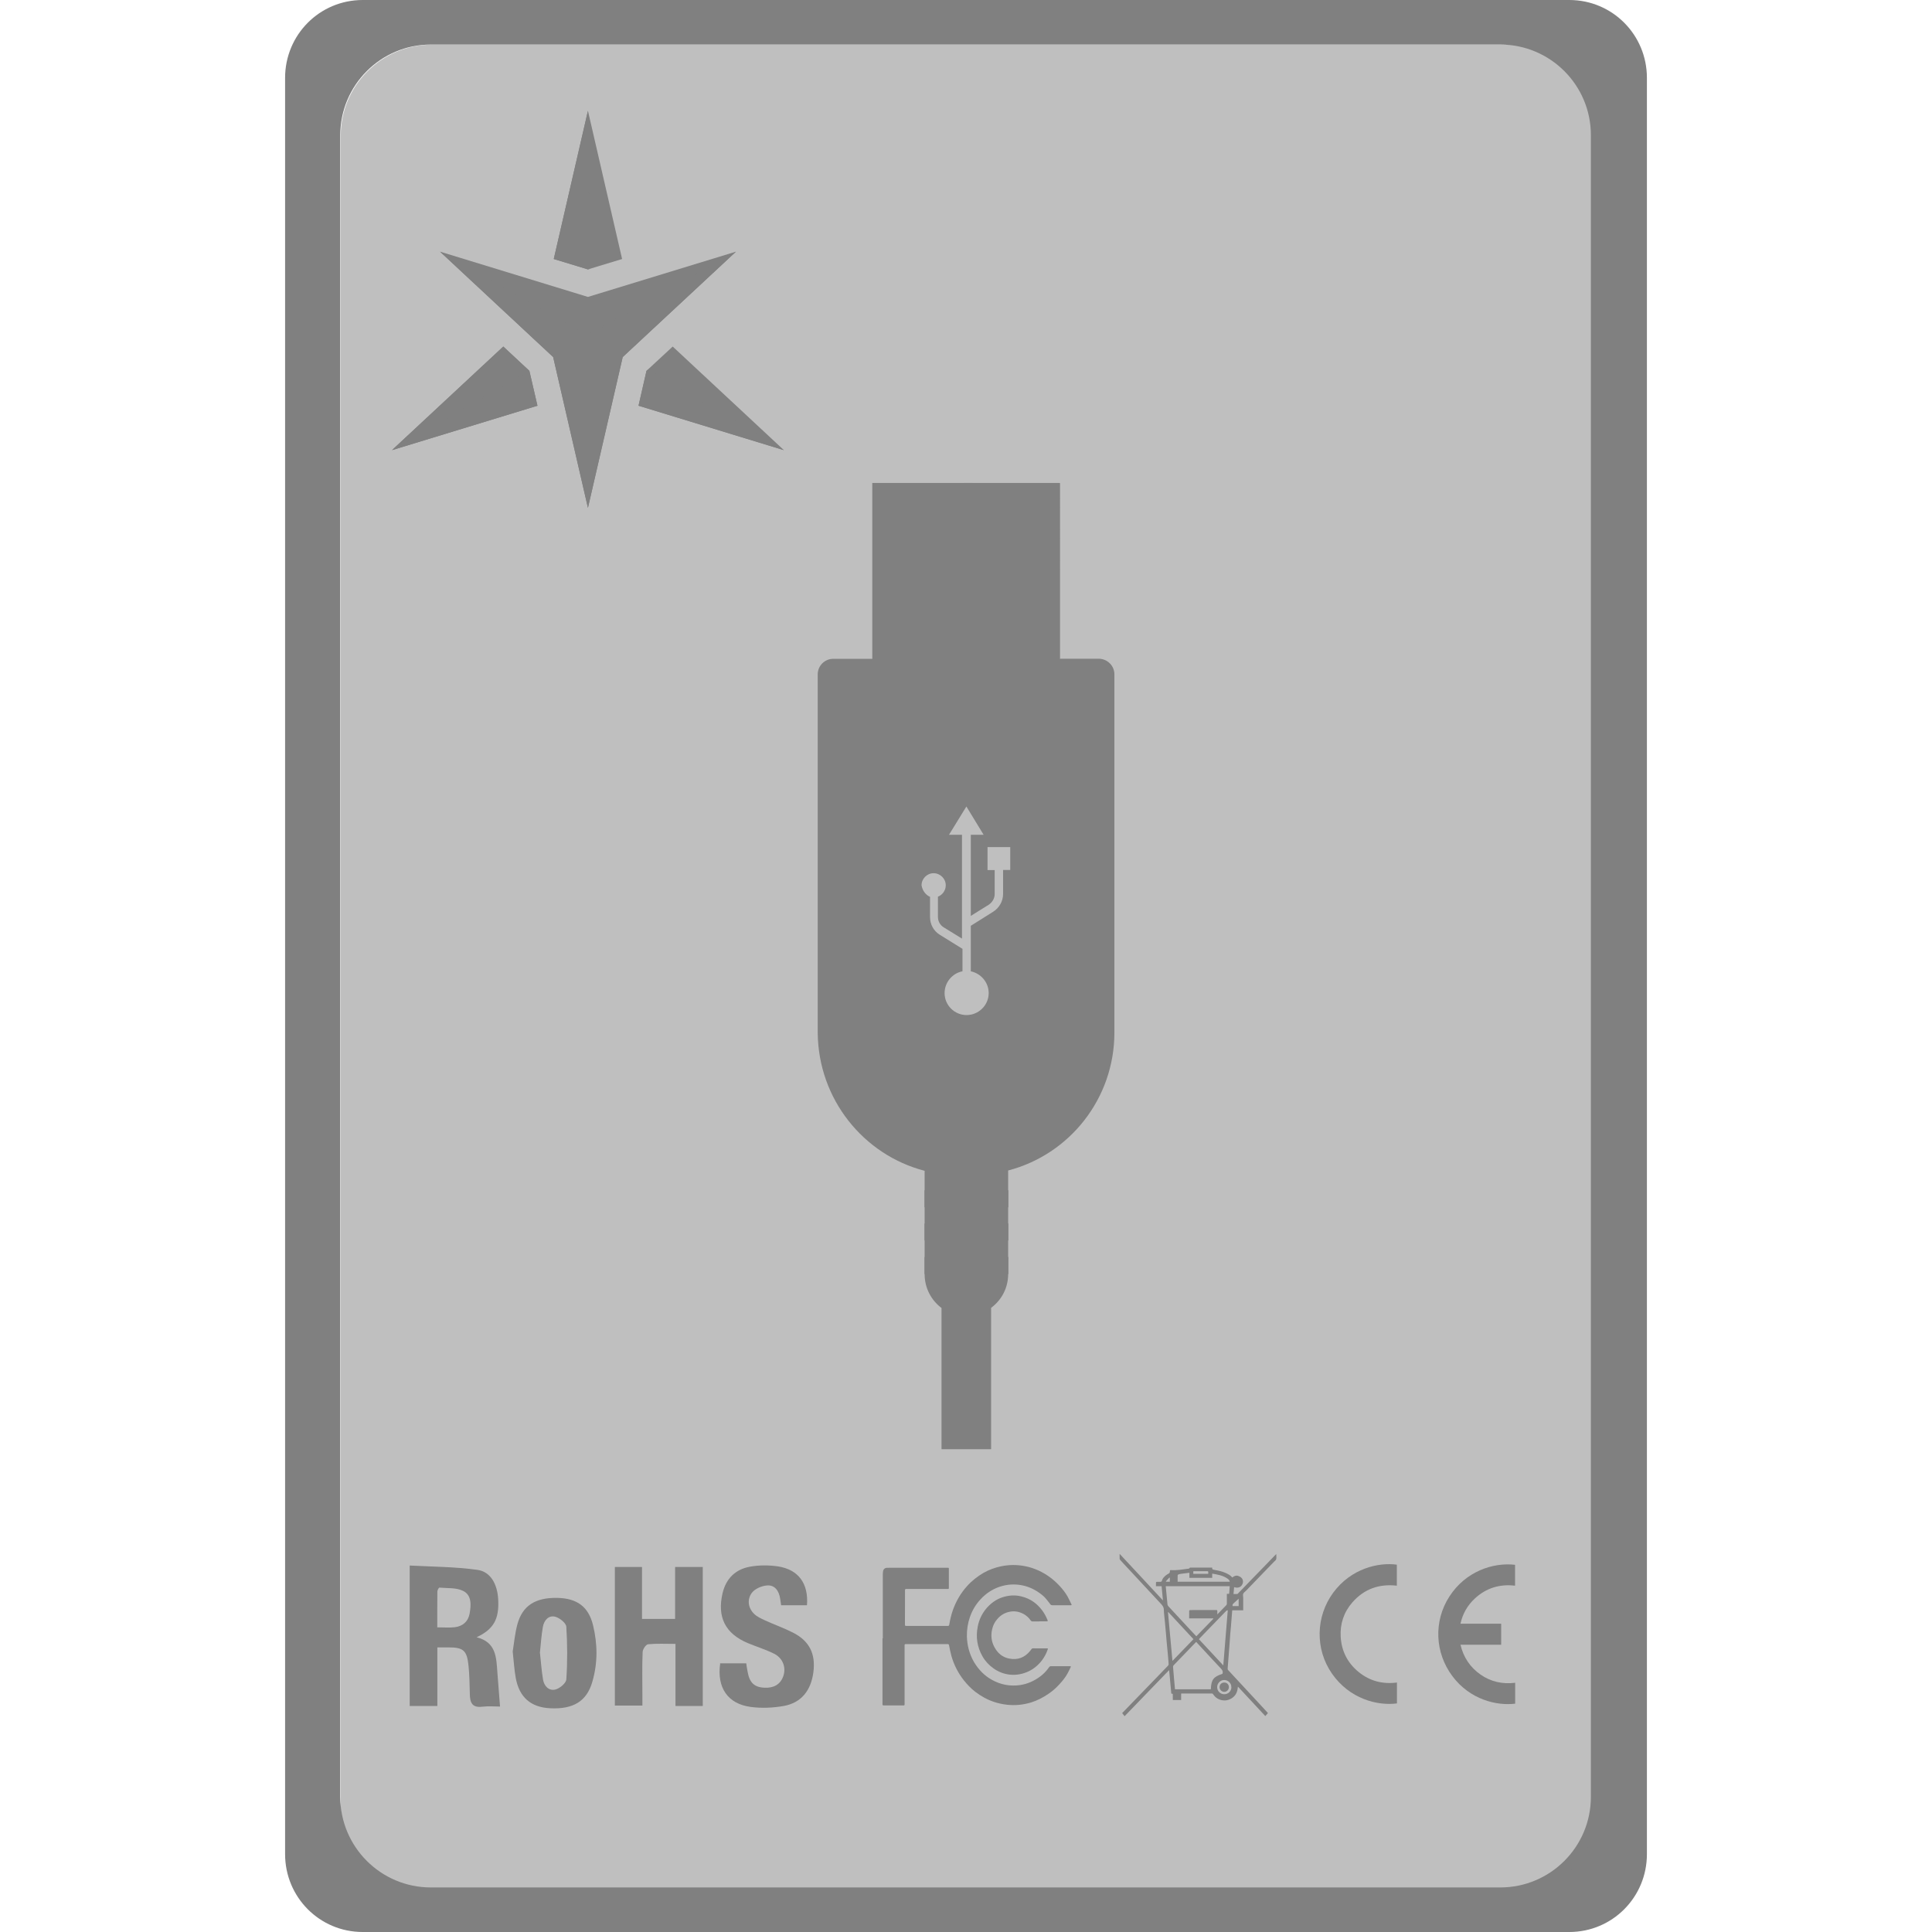 <?xml version="1.0" encoding="UTF-8" standalone="no"?>
<svg
   xmlns:dc="http://purl.org/dc/elements/1.1/"
   xmlns:cc="http://creativecommons.org/ns#"
   xmlns:rdf="http://www.w3.org/1999/02/22-rdf-syntax-ns#"
   xmlns:svg="http://www.w3.org/2000/svg"
   xmlns="http://www.w3.org/2000/svg"
   xmlns:sodipodi="http://sodipodi.sourceforge.net/DTD/sodipodi-0.dtd"
   xmlns:inkscape="http://www.inkscape.org/namespaces/inkscape"
   height="16"
   width="16"
   version="1.1"
   id="svg8"
   sodipodi:docname="drive-harddisk-usb-symbolic.svg"
   inkscape:version="0.92.3 (2405546, 2018-03-11)">
  <defs
     id="defs12">
    <clipPath
       clipPathUnits="userSpaceOnUse"
       id="clipPath844">
      <rect
         style="opacity:1;fill:#008080;fill-opacity:1;stroke:none;stroke-width:1.109;stroke-linecap:butt;stroke-linejoin:bevel;stroke-miterlimit:10;stroke-dasharray:none;stroke-opacity:1;paint-order:fill markers stroke"
         id="rect847"
         width="12.292"
         height="12.467"
         x="0.995"
         y="0.168" />
    </clipPath>
    <clipPath
       id="clip1-8">
      <path
         inkscape:connector-curvature="0"
         d="M 0,0 H 131.812 V 194.172 H 0 Z m 0,0"
         id="path2-4" />
    </clipPath>
  </defs>
  <sodipodi:namedview
     pagecolor="#ffffff"
     bordercolor="#666666"
     borderopacity="1"
     objecttolerance="10"
     gridtolerance="10"
     guidetolerance="10"
     inkscape:pageopacity="0"
     inkscape:pageshadow="2"
     inkscape:window-width="1920"
     inkscape:window-height="1539"
     id="namedview10"
     showgrid="false"
     inkscape:zoom="14.75"
     inkscape:cx="-13.38983"
     inkscape:cy="16.135593"
     inkscape:window-x="2121"
     inkscape:window-y="33"
     inkscape:window-maximized="0"
     inkscape:current-layer="svg8" />
  <g
     id="g840"
     transform="matrix(0.689,0,0,0.689,6.083,3.296)"
     clip-path="url(#clipPath844)">
    <path
       id="path66"
       d="M 1.656,1.021 V 3.135 H 1.188 C 1.082,3.135 1,3.22 1,3.322 V 7.631 C 1.007,8.427 1.549,9.098 2.285,9.289 v 0.234 0.205 0.197 0.205 0.197 0.205 c 0,0.168 0.081,0.314 0.203,0.406 V 16 h 0.596 v -5.064 c 0.125,-0.092 0.205,-0.238 0.205,-0.406 V 10.326 10.127 9.922 9.725 9.52 9.285 C 4.025,9.094 4.566,8.423 4.566,7.627 V 3.322 c 0,-0.106 -0.087,-0.188 -0.189,-0.188 h -0.469 V 1.021 H 3.652 1.914 Z M 2.787,4.91 2.994,5.25 H 2.84 V 6.225 L 3.057,6.09 c 0.043,-0.03 0.07,-0.077 0.07,-0.127 V 5.674 H 3.041 V 5.398 h 0.273 v 0.275 h -0.086 v 0.289 c 0,0.086 -0.046,0.167 -0.119,0.213 L 2.84,6.344 v 0.547 c 0.122,0.026 0.215,0.133 0.215,0.262 0,0.145 -0.12,0.264 -0.266,0.264 -0.145,0 -0.264,-0.118 -0.264,-0.264 0,-0.129 0.093,-0.239 0.215,-0.262 V 6.621 L 2.469,6.453 C 2.393,6.407 2.35,6.326 2.35,6.24 V 5.996 c -0.053,-0.023 -0.092,-0.076 -0.102,-0.139 0,-0.079 0.065,-0.145 0.145,-0.145 0.079,0 0.146,0.065 0.146,0.145 0,0.063 -0.041,0.117 -0.094,0.137 v 0.244 c 0,0.053 0.027,0.099 0.07,0.125 l 0.219,0.135 V 5.25 h -0.156 z"
       style="fill:#808080;fill-opacity:1;stroke-width:0.033"
       inkscape:connector-curvature="0" />
    <path
       id="rect68"
       d="m 2.76,1.021 v 0.002 h 0.1 v -0.002 z m 0.1,0.002 V 1.314 H 2.648 V 1.49 H 2.859 v 0.102 0.148 0.039 H 2.648 V 1.955 H 2.859 v 0.102 0.15 0.039 H 2.648 V 2.424 H 2.859 v 0.1 0.148 0.039 H 2.648 V 2.887 H 2.859 V 3.135 H 2.76 V 2.986 H 2.549 V 2.613 h 0.211 v -0.09 -0.004 H 2.549 V 2.146 h 0.211 v -0.09 -0.002 H 2.549 V 1.682 h 0.211 v -0.09 -0.004 H 2.549 V 1.215 H 2.76 V 1.023 H 1.922 1.918 1.664 v 2.113 h 0.254 0.004 1.732 0.258 V 1.023 H 3.654 Z"
       style="fill:#808080;fill-opacity:1;stroke-width:0.033"
       inkscape:connector-curvature="0" />
    <g
       style="fill:#808080;fill-opacity:1"
       id="g960">
      <rect
         style="fill:#808080;fill-opacity:1;stroke-width:0.033"
         id="rect82"
         height="0.205"
         width="0.4"
         y="-10.53"
         x="-3.291"
         transform="scale(-1)" />
      <rect
         style="fill:#808080;fill-opacity:1;stroke-width:0.033"
         id="rect84"
         height="0.205"
         width="0.4"
         y="-10.53"
         x="-2.684"
         transform="scale(-1)" />
      <rect
         style="fill:#808080;fill-opacity:1;stroke-width:0.033"
         id="rect86"
         height="0.205"
         width="0.4"
         y="-10.127"
         x="-3.291"
         transform="scale(-1)" />
      <rect
         style="fill:#808080;fill-opacity:1;stroke-width:0.033"
         id="rect88"
         height="0.205"
         width="0.4"
         y="-10.127"
         x="-2.684"
         transform="scale(-1)" />
      <rect
         style="fill:#808080;fill-opacity:1;stroke-width:0.033"
         id="rect90"
         height="0.205"
         width="0.4"
         y="-9.728"
         x="-3.291"
         transform="scale(-1)" />
      <rect
         style="fill:#808080;fill-opacity:1;stroke-width:0.033"
         id="rect92"
         height="0.205"
         width="0.4"
         y="-9.728"
         x="-2.684"
         transform="scale(-1)" />
    </g>
  </g>
  <path
     inkscape:connector-curvature="0"
     style="fill:#808080;fill-opacity:1;stroke:none;stroke-width:0.09;stroke-linecap:butt;stroke-linejoin:bevel;stroke-miterlimit:4;stroke-dasharray:none;stroke-opacity:1;paint-order:fill markers stroke"
     d="m 3.004,-1e-7 c -0.357,0 -0.643,0.288 -0.643,0.645 V 15.355 C 2.361,15.712 2.647,16 3.004,16 h 9.992 c 0.357,0 0.643,-0.288 0.643,-0.645 V 0.645 C 13.639,0.288 13.353,-9.9999999e-8 12.996,-9.9999999e-8 Z m 0.564,0.369 h 8.857 c 0.414,0 0.75,0.336 0.75,0.75 V 14.881 c 0,0.414 -0.336,0.75 -0.75,0.75 H 3.568 c -0.414,0 -0.75,-0.336 -0.75,-0.75 V 1.119 c 0,-0.414 0.336,-0.75 0.75,-0.75 z"
     id="rect5147" />
  <path
     inkscape:connector-curvature="0"
     id="path1609-8"
     d="M 5.152,2.145 4.869,0.917 4.586,2.145 4.869,2.231 5.152,2.145 M 4.168,2.87 3.246,3.728 4.451,3.36 4.384,3.071 Z M 5.288,3.36 6.492,3.728 5.571,2.87 5.354,3.071 Z m 0,0"
     style="fill:#808080;fill-opacity:1;fill-rule:nonzero;stroke:none;stroke-width:0.079" />
  <path
     inkscape:connector-curvature="0"
     id="path1611-5"
     d="m 4.884,2.227 -0.015,-1.309 -0.283,1.227 0.283,0.086 0.015,-0.004 M 4.168,2.87 3.246,3.728 4.384,3.071 Z m 0,0"
     style="fill:#808080;fill-opacity:1;fill-rule:nonzero;stroke:none;stroke-width:0.079" />
  <path
     inkscape:connector-curvature="0"
     id="path1613-0"
     d="M 5.366,3.061 6.492,3.728 5.288,3.36 5.354,3.071 5.366,3.061 M 4.451,3.36 3.246,3.728 4.384,3.071 Z m 0,0"
     style="fill:#808080;fill-opacity:1;fill-rule:nonzero;stroke:none;stroke-width:0.079" />
  <path
     inkscape:connector-curvature="0"
     id="path1615-9"
     d="M 4.869,2.459 3.644,2.084 4.581,2.957 4.869,4.206 5.157,2.957 6.095,2.084 4.869,2.459"
     style="fill:#808080;fill-opacity:1;fill-rule:nonzero;stroke:none;stroke-width:0.079" />
  <path
     inkscape:connector-curvature="0"
     id="path1617-9"
     d="M 4.869,2.773 3.644,2.084 4.581,2.957 4.869,4.206 Z m 0,0"
     style="fill:#808080;fill-opacity:1;fill-rule:nonzero;stroke:none;stroke-width:0.079" />
  <path
     inkscape:connector-curvature="0"
     id="path1619-8"
     d="M 4.869,2.773 6.095,2.084 5.157,2.957 4.869,4.206 V 2.773"
     style="fill:#808080;fill-opacity:1;fill-rule:nonzero;stroke:none;stroke-width:0.079" />
  <path
     inkscape:connector-curvature="0"
     id="path1685-3"
     d="m 10.891,9.874 1.011,-2.018"
     style="fill:#808080;fill-opacity:1;fill-rule:nonzero;stroke:none;stroke-width:0.079" />
  <path
     inkscape:connector-curvature="0"
     id="path1703-9"
     d="m 3.622,13.477 c 0.054,0 0.099,0.004 0.144,-0.001 0.065,-0.008 0.111,-0.046 0.123,-0.112 0.013,-0.072 0.018,-0.154 -0.054,-0.189 -0.056,-0.028 -0.13,-0.021 -0.196,-0.027 -0.005,-3.14e-4 -0.017,0.021 -0.017,0.033 -0.001,0.097 -6.13e-4,0.194 -6.13e-4,0.298 m 6.13e-4,0.164 v 0.485 H 3.393 v -1.163 c 0.186,0.01 0.375,0.01 0.561,0.036 0.109,0.015 0.166,0.119 0.172,0.248 0.008,0.16 -0.038,0.244 -0.179,0.31 0.163,0.041 0.163,0.168 0.172,0.29 0.007,0.093 0.015,0.186 0.022,0.284 -0.038,0 -0.093,-0.005 -0.146,0.001 -0.085,0.011 -0.103,-0.034 -0.104,-0.104 -0.002,-0.079 -0.003,-0.158 -0.011,-0.236 -0.013,-0.127 -0.043,-0.152 -0.171,-0.151 -0.026,0 -0.053,0 -0.087,0"
     style="fill:#808080;fill-opacity:1;fill-rule:nonzero;stroke:none;stroke-width:0.079" />
  <path
     inkscape:connector-curvature="0"
     id="path1705-0"
     d="M 5.82,14.128 H 5.594 v -0.514 c -0.082,0 -0.155,-0.004 -0.227,0.003 -0.018,0.002 -0.044,0.041 -0.045,0.064 -0.005,0.117 -0.002,0.234 -0.002,0.351 0,0.029 0,0.059 0,0.093 H 5.092 v -1.148 h 0.225 v 0.43 h 0.274 v -0.43 h 0.229 z m 0,0"
     style="fill:#808080;fill-opacity:1;fill-rule:nonzero;stroke:none;stroke-width:0.079" />
  <path
     inkscape:connector-curvature="0"
     id="path1707-3"
     d="m 5.962,13.775 h 0.218 c 0.004,0.026 0.007,0.05 0.012,0.073 0.016,0.088 0.056,0.126 0.141,0.129 0.071,0.003 0.129,-0.024 0.154,-0.096 0.025,-0.072 -0.004,-0.15 -0.077,-0.186 -0.07,-0.035 -0.146,-0.058 -0.218,-0.088 -0.187,-0.079 -0.254,-0.216 -0.208,-0.413 0.029,-0.122 0.107,-0.197 0.225,-0.219 0.076,-0.014 0.157,-0.014 0.233,-0.003 0.171,0.026 0.255,0.143 0.241,0.322 h -0.214 c -0.003,-0.018 -0.005,-0.036 -0.008,-0.054 -0.009,-0.063 -0.043,-0.115 -0.108,-0.11 -0.045,0.003 -0.103,0.028 -0.128,0.063 -0.038,0.053 -0.031,0.122 0.02,0.172 0.024,0.024 0.058,0.039 0.09,0.054 0.076,0.035 0.156,0.063 0.231,0.101 0.137,0.069 0.19,0.176 0.17,0.329 -0.02,0.152 -0.101,0.253 -0.245,0.279 -0.089,0.016 -0.185,0.02 -0.274,0.008 -0.19,-0.025 -0.281,-0.16 -0.253,-0.358"
     style="fill:#808080;fill-opacity:1;fill-rule:nonzero;stroke:none;stroke-width:0.079" />
  <path
     inkscape:connector-curvature="0"
     id="path1709-0"
     d="m 4.472,13.691 c 0.008,0.073 0.013,0.146 0.025,0.218 0.009,0.054 0.048,0.096 0.102,0.083 0.037,-0.009 0.089,-0.053 0.091,-0.084 0.01,-0.145 0.009,-0.291 0,-0.436 -0.002,-0.031 -0.055,-0.073 -0.092,-0.083 -0.054,-0.014 -0.092,0.029 -0.102,0.083 -0.013,0.072 -0.017,0.145 -0.025,0.219 m -0.225,-0.014 c 0.011,-0.067 0.018,-0.149 0.039,-0.226 0.042,-0.154 0.149,-0.221 0.329,-0.218 0.164,0.003 0.259,0.072 0.297,0.225 0.038,0.156 0.04,0.313 -0.005,0.468 -0.046,0.163 -0.158,0.231 -0.351,0.221 -0.159,-0.008 -0.255,-0.091 -0.284,-0.252 -0.012,-0.067 -0.016,-0.135 -0.025,-0.218"
     style="fill:#808080;fill-opacity:1;fill-rule:nonzero;stroke:none;stroke-width:0.079" />
  <path
     inkscape:connector-curvature="0"
     id="path1711-3"
     d="m 7.311,13.568 c 0,-0.177 0,-0.354 0,-0.531 3.07e-4,-0.009 9.22e-4,-0.019 0.003,-0.029 0.003,-0.013 0.015,-0.023 0.028,-0.024 0.014,-6.28e-4 0.028,-6.28e-4 0.041,-6.28e-4 0.155,0 0.31,0 0.465,0 0.009,0 0.01,0.001 0.01,0.01 0,0.052 0,0.104 0,0.155 0,0.01 -9.22e-4,0.011 -0.011,0.011 -0.114,0 -0.228,0 -0.343,-3.14e-4 -0.006,0 -0.009,0.003 -0.009,0.009 0,0.096 -3.07e-4,0.191 -6.13e-4,0.287 0,0.008 0.002,0.01 0.011,0.01 0.115,0 0.229,-3.14e-4 0.343,0 0.008,0 0.012,-0.002 0.013,-0.01 0.007,-0.041 0.016,-0.082 0.03,-0.121 0.026,-0.073 0.064,-0.139 0.116,-0.197 0.04,-0.045 0.087,-0.082 0.139,-0.112 0.044,-0.025 0.091,-0.042 0.141,-0.053 0.066,-0.014 0.133,-0.015 0.2,-0.002 0.039,0.007 0.077,0.02 0.113,0.036 0.067,0.031 0.125,0.074 0.175,0.128 0.025,0.027 0.048,0.056 0.066,0.088 0.011,0.019 0.019,0.039 0.029,0.058 0.007,0.014 0.007,0.014 -0.009,0.014 -0.049,0 -0.098,0 -0.147,0 -0.006,0 -0.011,-0.002 -0.015,-0.007 -0.018,-0.022 -0.034,-0.046 -0.055,-0.066 -0.047,-0.042 -0.1,-0.072 -0.161,-0.088 -0.06,-0.015 -0.122,-0.015 -0.182,9.2e-4 -0.071,0.019 -0.132,0.057 -0.182,0.112 -0.039,0.042 -0.068,0.091 -0.087,0.146 -0.018,0.052 -0.026,0.105 -0.025,0.16 0.002,0.075 0.021,0.146 0.058,0.211 0.037,0.062 0.085,0.113 0.148,0.148 0.073,0.041 0.152,0.056 0.235,0.044 0.06,-0.009 0.113,-0.033 0.162,-0.068 0.03,-0.022 0.056,-0.048 0.077,-0.079 0.005,-0.007 0.01,-0.01 0.019,-0.009 0.051,3.15e-4 0.103,-3.14e-4 0.154,-3.14e-4 0.009,0 0.009,0.002 0.006,0.009 -0.009,0.018 -0.016,0.035 -0.026,0.052 -0.018,0.033 -0.042,0.062 -0.067,0.089 -0.027,0.03 -0.058,0.057 -0.092,0.08 -0.044,0.03 -0.091,0.054 -0.141,0.07 -0.066,0.02 -0.134,0.027 -0.203,0.019 -0.036,-0.004 -0.071,-0.012 -0.105,-0.023 -0.057,-0.019 -0.109,-0.048 -0.157,-0.085 -0.035,-0.027 -0.066,-0.06 -0.094,-0.095 -0.047,-0.06 -0.081,-0.127 -0.102,-0.2 -0.008,-0.029 -0.014,-0.06 -0.02,-0.09 -0.002,-0.006 -0.004,-0.009 -0.01,-0.009 -0.01,3.15e-4 -0.021,0 -0.031,0 -0.106,0 -0.211,0 -0.316,0 -0.009,0 -0.011,0.002 -0.011,0.01 0,0.159 0,0.318 0,0.476 0,0.005 0,0.01 0,0.015 3.07e-4,0.005 -0.003,0.007 -0.008,0.007 -0.056,0 -0.111,-3.15e-4 -0.167,-3.15e-4 -0.005,0 -0.008,-0.003 -0.008,-0.008 0,-0.009 0,-0.018 0,-0.027 0,-0.174 0,-0.348 0,-0.521"
     style="fill:#808080;fill-opacity:1;fill-rule:nonzero;stroke:none;stroke-width:0.079" />
  <path
     inkscape:connector-curvature="0"
     id="path1713-3"
     d="m 8.608,13.428 c -0.018,0 -0.037,-3.14e-4 -0.055,0 -0.008,3.15e-4 -0.013,-0.002 -0.018,-0.009 -0.014,-0.021 -0.033,-0.038 -0.055,-0.051 -0.036,-0.02 -0.073,-0.028 -0.114,-0.021 -0.045,0.008 -0.08,0.029 -0.109,0.064 -0.02,0.023 -0.033,0.05 -0.04,0.08 -0.013,0.053 -0.007,0.104 0.019,0.151 0.026,0.048 0.065,0.082 0.119,0.093 0.072,0.015 0.131,-0.007 0.177,-0.064 0.019,-0.024 0.01,-0.02 0.039,-0.02 0.033,0 0.065,0 0.097,0 0.011,0 0.012,9.2e-4 0.008,0.011 -0.011,0.033 -0.028,0.063 -0.049,0.091 -0.03,0.038 -0.066,0.068 -0.11,0.089 -0.048,0.022 -0.098,0.032 -0.151,0.027 -0.051,-0.005 -0.097,-0.023 -0.138,-0.052 -0.037,-0.026 -0.068,-0.059 -0.091,-0.099 -0.044,-0.077 -0.057,-0.159 -0.04,-0.246 0.011,-0.059 0.036,-0.111 0.076,-0.157 0.035,-0.039 0.076,-0.069 0.126,-0.086 0.054,-0.018 0.109,-0.022 0.164,-0.007 0.071,0.018 0.126,0.058 0.169,0.116 0.018,0.024 0.031,0.05 0.043,0.078 0.004,0.009 0.002,0.011 -0.008,0.011 -0.019,0 -0.039,0 -0.058,0"
     style="fill:#808080;fill-opacity:1;fill-rule:nonzero;stroke:none;stroke-width:0.079" />
  <path
     inkscape:connector-curvature="0"
     id="path1715-7"
     d="m 9.688,13.067 c -0.001,-9.2e-4 -0.002,-0.002 -0.003,-0.003 l -0.03,0.032 c 6.13e-4,6.29e-4 0.002,0.002 0.002,0.003 h 0.031 z m 0.57,0.173 c -0.014,0.012 -0.028,0.026 -0.043,0.039 -0.007,0.006 -0.009,0.013 -0.007,0.022 h 0.05 z M 10.006,13.034 c 3.07e-4,-0.003 3.07e-4,-0.005 3.07e-4,-0.008 3.06e-4,-0.014 3.06e-4,-0.014 -0.014,-0.014 -0.033,0 -0.065,0 -0.098,0 -0.004,0 -0.008,3.15e-4 -0.012,6.29e-4 v 0.021 z m 0.191,0.938 c 0.002,-0.026 -0.02,-0.058 -0.058,-0.059 -0.032,-6.29e-4 -0.059,0.027 -0.059,0.059 0,0.033 0.026,0.059 0.059,0.059 0.033,0 0.059,-0.026 0.059,-0.059 M 9.753,13.099 h 0.432 c -0.003,-0.012 -0.011,-0.02 -0.02,-0.026 -0.037,-0.026 -0.081,-0.033 -0.126,-0.041 v 0.035 H 9.85 v -0.042 c -0.025,0.003 -0.048,0.006 -0.071,0.009 -0.006,9.2e-4 -0.012,0.002 -0.018,0.004 -0.003,0.001 -0.008,0.005 -0.008,0.008 -9.21e-4,0.018 -3.06e-4,0.035 -3.06e-4,0.054 m 0.131,0.475 c -0.07,-0.075 -0.139,-0.15 -0.208,-0.224 -6.13e-4,3.13e-4 -0.002,6.29e-4 -0.003,0.001 0.012,0.133 0.024,0.267 0.037,0.403 0.059,-0.061 0.116,-0.12 0.174,-0.18 m 0.247,0.218 c 0.013,-0.154 0.025,-0.304 0.037,-0.455 -9.22e-4,-9.2e-4 -0.002,-0.002 -0.003,-0.003 -0.004,0.003 -0.009,0.004 -0.012,0.008 -0.06,0.062 -0.121,0.125 -0.181,0.187 -0.014,0.015 -0.028,0.03 -0.043,0.045 0.067,0.072 0.134,0.144 0.202,0.217 m -0.4,0.198 h 0.297 c 0.003,-0.079 0.021,-0.104 0.096,-0.128 0.006,-0.016 0.002,-0.028 -0.01,-0.041 -0.054,-0.057 -0.107,-0.115 -0.16,-0.172 -0.016,-0.017 -0.031,-0.034 -0.047,-0.051 -0.002,0.002 -0.003,0.002 -0.004,0.003 -0.061,0.064 -0.123,0.127 -0.184,0.191 -0.003,0.003 -0.004,0.008 -0.004,0.013 0.003,0.032 0.005,0.064 0.008,0.096 0.003,0.029 0.005,0.059 0.008,0.088 M 10.184,13.136 H 9.655 c -3.07e-4,0.001 -6.13e-4,0.002 -6.13e-4,0.003 0.005,0.049 0.009,0.097 0.014,0.146 6.13e-4,0.009 0.004,0.014 0.01,0.02 0.06,0.065 0.121,0.13 0.181,0.195 0.016,0.017 0.032,0.034 0.048,0.051 0.047,-0.049 0.094,-0.097 0.141,-0.145 -6.13e-4,-6.29e-4 -9.21e-4,-0.002 -0.001,-0.003 H 9.848 c 0,-0.022 -3.07e-4,-0.043 3.07e-4,-0.063 0,-0.002 0.004,-0.006 0.007,-0.006 0.073,-3.14e-4 0.146,0 0.218,-3.14e-4 0.006,0 0.008,0.002 0.008,0.008 -3.06e-4,0.009 0,0.018 0,0.027 0.002,-9.2e-4 0.003,-0.001 0.003,-0.002 0.024,-0.025 0.048,-0.049 0.072,-0.074 0.003,-0.003 0.003,-0.007 0.004,-0.011 3.06e-4,-0.018 0,-0.036 0,-0.054 v -0.028 c 0.007,0 0.012,-3.14e-4 0.019,-6.29e-4 0.002,-0.021 0.003,-0.041 0.005,-0.062 m -0.472,0.891 c -0.005,-9.2e-4 -0.008,-0.002 -0.012,-0.002 -0.006,-0.064 -0.012,-0.128 -0.018,-0.195 -0.124,0.128 -0.246,0.254 -0.369,0.382 -0.007,-0.009 -0.013,-0.017 -0.02,-0.026 0.011,-0.011 0.021,-0.022 0.032,-0.033 0.081,-0.084 0.162,-0.167 0.243,-0.251 0.035,-0.036 0.07,-0.072 0.105,-0.109 0.003,-0.003 0.005,-0.009 0.005,-0.013 -0.003,-0.042 -0.007,-0.084 -0.011,-0.126 -0.004,-0.041 -0.008,-0.082 -0.011,-0.123 -0.003,-0.033 -0.006,-0.067 -0.009,-0.1 -0.003,-0.033 -0.008,-0.067 -0.009,-0.101 -3.06e-4,-0.022 -0.011,-0.035 -0.024,-0.049 -0.088,-0.094 -0.175,-0.189 -0.263,-0.283 -0.025,-0.026 -0.05,-0.053 -0.074,-0.08 -0.003,-0.003 -0.004,-0.007 -0.005,-0.01 -6.13e-4,-0.013 -3.07e-4,-0.025 -3.07e-4,-0.041 0.12,0.129 0.239,0.256 0.359,0.386 -0.004,-0.041 -0.007,-0.079 -0.011,-0.118 h -0.047 c 0,-0.011 -3.07e-4,-0.021 3.06e-4,-0.032 3.07e-4,-0.002 0.005,-0.004 0.007,-0.004 0.011,-3.14e-4 0.022,3.15e-4 0.033,-3.14e-4 0.003,-3.14e-4 0.007,-0.003 0.008,-0.005 0.006,-0.026 0.025,-0.043 0.046,-0.057 6.14e-4,-6.28e-4 0.001,-9.19e-4 0.002,-0.001 0.019,-0.01 0.019,-0.01 0.02,-0.033 0.003,-3.15e-4 0.006,-9.2e-4 0.009,-6.29e-4 0.049,0.003 0.097,-0.006 0.145,-0.012 0.004,-3.15e-4 0.007,-0.004 0.01,-0.006 -3.06e-4,-9.2e-4 -6.13e-4,-0.002 -9.21e-4,-0.003 h 0.187 c -0.004,0.016 0.007,0.017 0.018,0.019 0.032,0.006 0.064,0.012 0.094,0.026 0.02,0.009 0.039,0.019 0.054,0.037 0.014,-0.011 0.029,-0.019 0.046,-0.014 0.01,0.003 0.021,0.008 0.029,0.016 0.016,0.015 0.018,0.041 0.005,0.06 -0.013,0.021 -0.036,0.027 -0.065,0.018 -0.002,0.019 -0.003,0.037 -0.005,0.057 0.011,0 0.021,3.15e-4 0.031,-3.14e-4 0.003,0 0.005,-0.003 0.007,-0.005 0.04,-0.041 0.08,-0.083 0.121,-0.125 0.064,-0.065 0.127,-0.131 0.191,-0.197 9.21e-4,-9.18e-4 0.002,-0.002 0.004,-0.004 0,0.016 0.003,0.03 -6.13e-4,0.043 -0.002,0.008 -0.012,0.015 -0.018,0.021 -0.075,0.077 -0.149,0.154 -0.224,0.232 -0.002,0.003 -0.005,0.005 -0.007,0.007 -0.008,0.009 -0.02,0.016 -0.024,0.026 -0.004,0.01 0,0.022 0,0.034 0,0.034 0,0.068 0,0.103 h -0.091 c -0.002,0.026 -0.004,0.051 -0.006,0.076 -0.003,0.039 -0.006,0.078 -0.01,0.117 -0.002,0.029 -0.004,0.057 -0.006,0.085 -0.003,0.038 -0.006,0.076 -0.009,0.115 -0.003,0.031 -0.005,0.062 -0.007,0.092 -3.07e-4,0.003 0.002,0.008 0.004,0.01 0.086,0.093 0.173,0.186 0.259,0.279 0.023,0.025 0.047,0.051 0.071,0.077 -0.007,0.008 -0.014,0.016 -0.022,0.025 -0.076,-0.081 -0.15,-0.162 -0.227,-0.244 -0.002,0.023 -0.006,0.043 -0.017,0.062 -0.02,0.034 -0.065,0.057 -0.105,0.052 -0.036,-0.004 -0.064,-0.021 -0.084,-0.052 -0.002,-0.002 -0.005,-0.005 -0.008,-0.005 -0.084,-3.13e-4 -0.168,0 -0.252,0 -9.21e-4,0 -0.002,6.29e-4 -0.004,0.001 v 0.053 h -0.069 z m 0,0"
     style="fill:#808080;fill-opacity:1;fill-rule:nonzero;stroke:none;stroke-width:0.079" />
  <path
     inkscape:connector-curvature="0"
     id="path1717-9"
     d="m 10.177,13.973 c 0,0.021 -0.018,0.039 -0.039,0.038 -0.021,-6.29e-4 -0.038,-0.018 -0.038,-0.039 0,-0.022 0.016,-0.038 0.039,-0.038 0.022,0 0.038,0.016 0.038,0.038"
     style="fill:#808080;fill-opacity:1;fill-rule:nonzero;stroke:none;stroke-width:0.079" />
  <path
     inkscape:connector-curvature="0"
     id="path1719-4"
     d="m 12.548,14.109 c -0.151,0.019 -0.374,-0.032 -0.52,-0.228 -0.146,-0.195 -0.156,-0.456 -0.025,-0.659 0.135,-0.21 0.363,-0.284 0.544,-0.263 v 0.173 c -0.127,-0.015 -0.239,0.019 -0.333,0.106 -0.061,0.057 -0.101,0.126 -0.119,0.209 h 0.337 v 0.174 h -0.337 c 0.025,0.104 0.079,0.186 0.166,0.247 0.086,0.06 0.183,0.081 0.287,0.068 z m 0,0"
     style="fill:#808080;fill-opacity:1;fill-rule:nonzero;stroke:none;stroke-width:0.079" />
  <path
     inkscape:connector-curvature="0"
     id="path1721-9"
     d="m 11.568,12.959 v 0.173 c -0.146,-0.017 -0.271,0.027 -0.368,0.138 -0.071,0.081 -0.103,0.178 -0.097,0.285 0.007,0.119 0.057,0.217 0.149,0.292 0.092,0.075 0.198,0.102 0.317,0.087 v 0.173 c -0.162,0.021 -0.393,-0.037 -0.539,-0.248 -0.139,-0.201 -0.135,-0.47 0.011,-0.669 0.149,-0.202 0.376,-0.253 0.528,-0.232"
     style="fill:#808080;fill-opacity:1;fill-rule:nonzero;stroke:none;stroke-width:0.079" />
  <g
     transform="matrix(0.079,0,0,0.079,2.822,0.37)"
     clip-path="url(#clip1-8)"
     id="g922"
     style="clip-rule:nonzero;opacity:0.5;fill:#808080;fill-opacity:1">
    <path
       style="fill:#808080;fill-opacity:1;fill-rule:nonzero;stroke:none"
       d="M 122.195,194.129 H 9.539 C 4.273,194.129 0,189.855 0,184.59 V 9.539 C 0,4.27 4.273,0 9.539,0 H 122.195 c 5.27,0 9.539,4.27 9.539,9.539 V 184.59 c 0,5.266 -4.27,9.539 -9.539,9.539"
       id="path920"
       inkscape:connector-curvature="0" />
  </g>
</svg>
